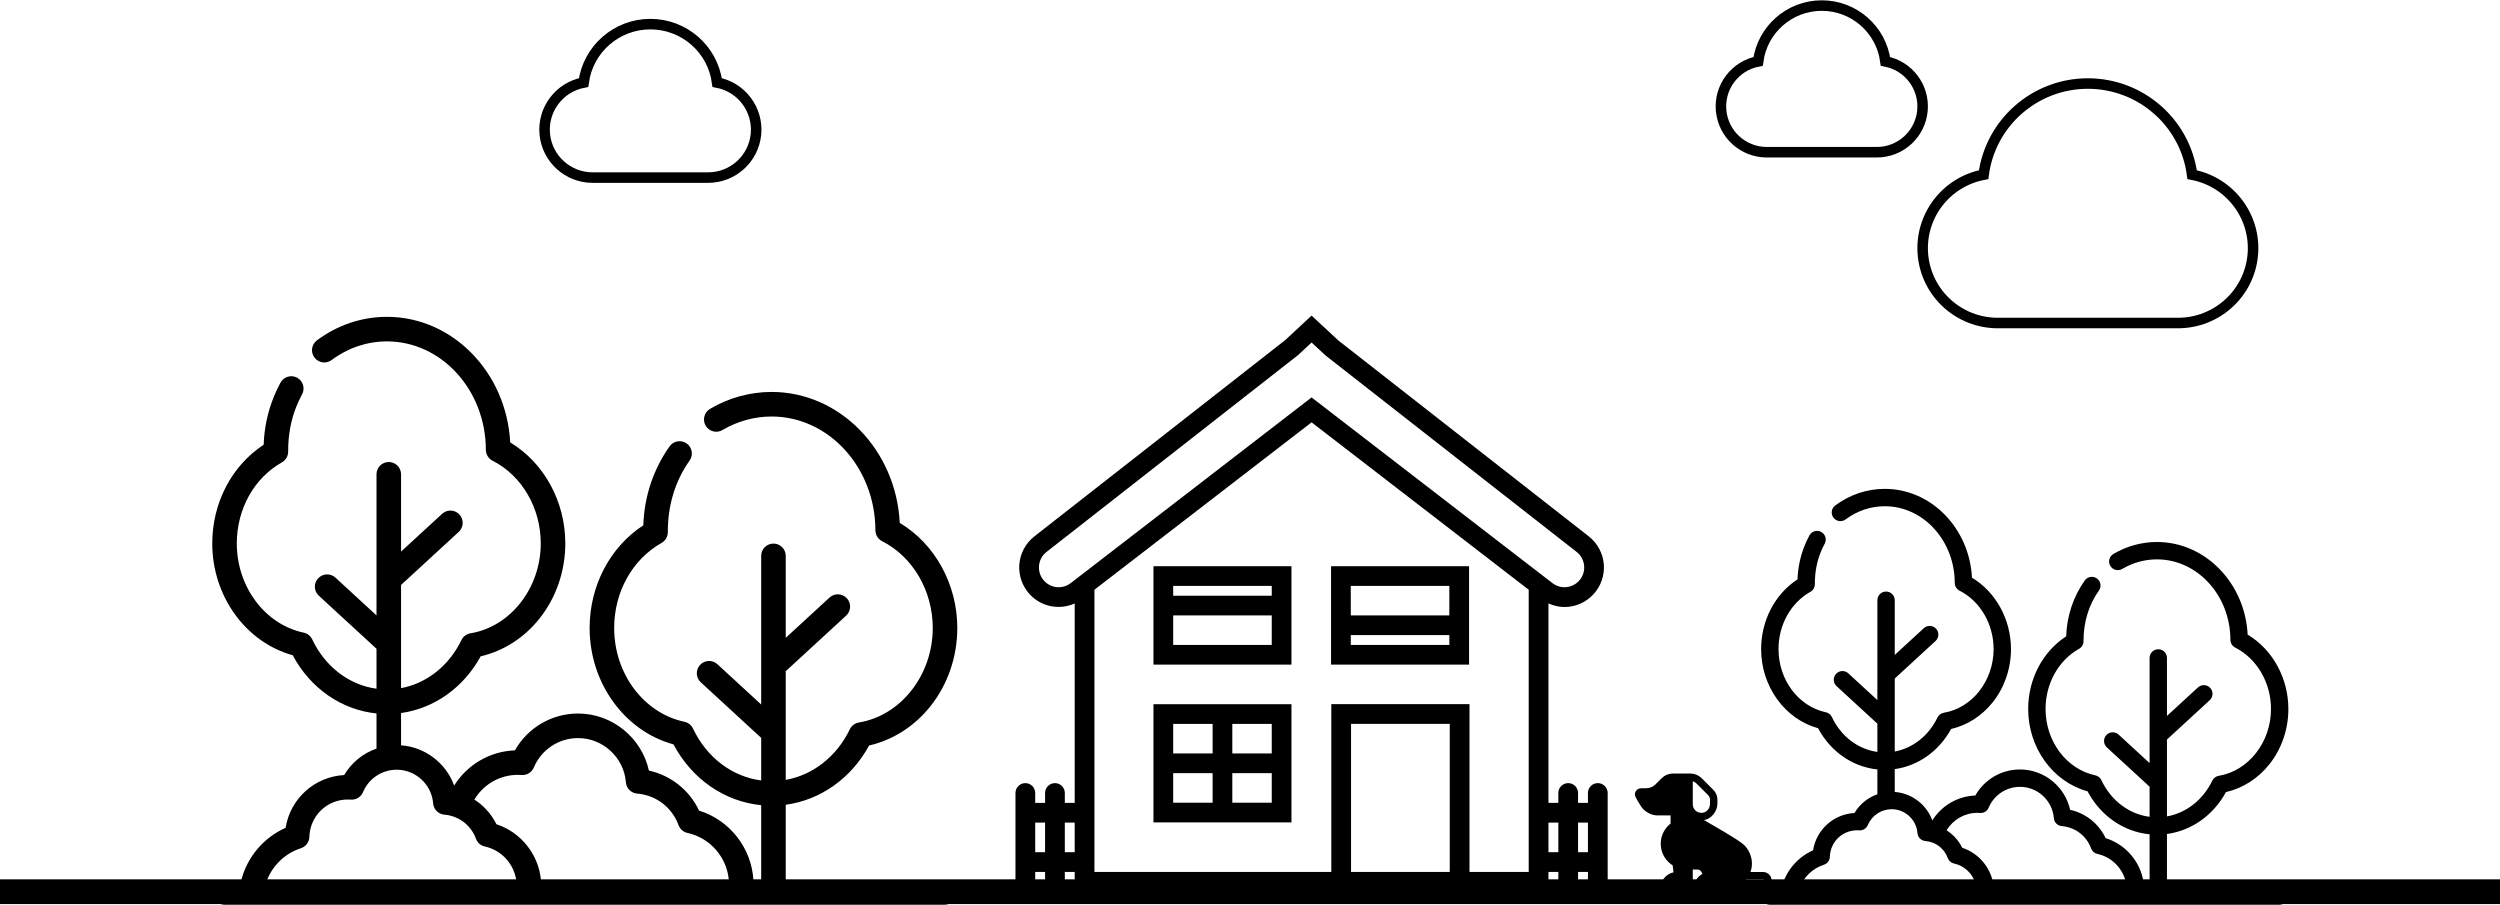 <?xml version="1.0" encoding="UTF-8"?>
<svg width="4040px" height="1462px" viewBox="0 0 4040 1462" version="1.1" xmlns="http://www.w3.org/2000/svg" xmlns:xlink="http://www.w3.org/1999/xlink">
    <!-- Generator: Sketch 48.2 (47327) - http://www.bohemiancoding.com/sketch -->
    <title>mdpi/Practice</title>
    <desc>Created with Sketch.</desc>
    <defs></defs>
    <g id="Page-1" stroke="none" stroke-width="1" fill="none" fill-rule="evenodd">
        <g id="Practice" transform="translate(20, 9)">
            <g id="003-dog" transform="translate(2732.5, 1334.5) scale(-1, 1) translate(-2732.5, -1334.5) translate(2624, 1243)" fill="#000000" fill-rule="nonzero">
                <circle id="Oval" cx="165.5" cy="27.5" r="6.5"></circle>
                <path d="M209.021,23.87 C199.793,23.87 191.872,24.518 184.221,16.878 L174.32,6.991 C169.836,2.515 163.758,0 157.418,0 L129.621,0 C123.102,0 117.012,2.513 112.513,6.991 L93.716,25.76 C89.828,29.643 87.644,34.91 87.644,40.401 L87.644,46.652 C87.644,57.979 96.646,69.663 107.866,71.334 C109.111,71.519 110.339,71.609 111.546,71.609 L111.546,73.198 C91.911,84.498 51.624,107.286 43.647,115.192 C36.934,121.898 31.87,132.501 31.87,143.217 C31.87,148.001 32.497,152.866 35.282,159.191 L11.951,159.13 C5.351,159.13 0,164.474 0,171.065 C0,177.656 5.351,183 11.951,183 L111.428,183 C117.347,183 121.45,176.653 118.588,171.479 C116.04,166.873 112.013,163.199 107.148,161.091 C109.885,155.662 111.474,151.17 118.339,151.17 L127.482,151.17 L127.482,175.043 C127.482,179.437 131.049,183 135.449,183 L165.092,183 C171.202,183 175.151,176.345 172.066,171.077 C168.393,164.801 161.908,160.369 154.335,159.427 L156.107,145.272 C165.685,139.401 172.742,129.646 174.684,118.354 C177.399,102.553 170.663,88.282 159.351,79.746 L159.351,63.652 L183.254,63.652 C192.02,63.652 202.879,57.511 207.389,50.005 C209.289,46.844 217.019,35.378 217,31.798 C216.979,27.664 213.666,23.87 209.021,23.87 Z M111.511,63.567 C101.77,63.567 95.611,55.327 95.611,46.854 L95.611,40.403 C95.611,37.096 96.876,33.857 99.35,31.387 L118.001,12.763 C120.504,10.264 123.864,8.601 127.482,8.157 L127.482,47.739 C127.482,56.25 120.618,63.567 111.511,63.567 Z M11.951,175.043 C9.755,175.043 7.968,173.259 7.968,171.065 C7.968,168.872 9.755,167.087 11.93,167.087 C40.784,167.162 33.629,167.143 40.092,167.16 C43.043,171.029 43.523,171.684 48.043,175.043 L11.951,175.043 Z" id="Shape" stroke="#000000" stroke-width="4"></path>
            </g>
            <g id="Cloud" transform="translate(860, 0)" fill-rule="nonzero" stroke="#000000" stroke-width="17">
                <path d="M2348.367,513 L2639.633,513 C2702.215,512.997 2754.534,465.573 2760.451,403.487 C2766.364,341.401 2723.934,285.011 2662.47,273.274 C2651.363,189.005 2579.289,126 2494,126 C2408.711,126 2336.637,189.005 2325.53,273.274 C2264.066,285.011 2221.636,341.401 2227.549,403.487 C2233.463,465.573 2285.782,512.997 2348.367,513 Z" id="cloud"></path>
                <path d="M77.73,278 L264.27,278 C304.351,277.998 337.859,247.608 341.648,207.821 C345.435,168.034 318.261,131.899 278.897,124.377 C271.783,70.375 225.623,30 171,30 C116.377,30 70.217,70.375 63.103,124.377 C23.739,131.899 -3.435,168.034 0.352,207.821 C4.139,247.608 37.647,277.998 77.73,278 Z" id="cloud"></path>
                <path d="M1975.093,237 L2152.907,237 C2191.112,236.998 2223.053,207.956 2226.665,169.934 C2230.275,131.912 2204.372,97.379 2166.849,90.191 C2160.068,38.584 2116.068,0 2064,0 C2011.932,0 1967.932,38.584 1961.151,90.191 C1923.628,97.379 1897.725,131.912 1901.335,169.934 C1904.946,207.956 1936.886,236.998 1975.093,237 Z" id="cloud"></path>
            </g>
            <g id="Garden" transform="translate(323, 503)" fill="#000000" fill-rule="nonzero">
                <g id="Landscape">
                    <path d="M1183.596,910.311 L926.751,910.311 L926.751,788.462 C982.838,780.914 1032.548,745.869 1061.453,692.739 C1099.857,683.956 1134.744,661.712 1160.553,629.342 C1188.569,594.2 1204,549.288 1204,502.877 C1204,432.276 1167.866,366.93 1111.012,332.989 C1105.089,215.254 1014.373,121.379 903.889,121.379 C869.112,121.379 834.702,130.848 804.381,148.763 C794.947,154.337 791.814,166.505 797.385,175.941 C802.958,185.383 815.123,188.514 824.553,182.941 C848.769,168.632 876.202,161.07 903.889,161.07 C996.219,161.07 1071.473,243.538 1071.647,344.905 C1071.661,352.375 1075.864,359.204 1082.526,362.578 C1132.219,387.74 1164.325,442.809 1164.325,502.874 C1164.325,578.682 1113.011,644.316 1044.962,655.546 C1038.589,656.6 1033.129,660.686 1030.323,666.509 C1009.042,710.664 970.589,740.512 926.751,748.283 L926.751,572.668 L1024.379,482.851 C1032.442,475.431 1032.969,462.877 1025.552,454.809 C1018.133,446.742 1005.587,446.213 997.524,453.635 L926.751,518.745 L926.751,386.262 C926.751,375.301 917.869,366.415 906.914,366.415 C895.958,366.415 887.076,375.301 887.076,386.262 L887.076,626.469 L816.303,561.359 C808.24,553.936 795.69,554.466 788.275,562.533 C780.858,570.6 781.385,583.154 789.449,590.574 L887.078,680.392 L887.078,749.212 C840.301,743.182 799.048,712.217 776.912,665.361 C774.267,659.759 769.157,655.715 763.102,654.43 C697.277,640.439 649.503,576.703 649.503,502.874 C649.503,444.66 678.845,391.972 726.079,365.38 C732.4,361.821 736.275,355.094 736.186,347.841 C736.12,303.917 748.315,264.853 771.386,232.297 C777.724,223.355 775.614,210.966 766.678,204.63 C757.74,198.287 745.357,200.402 739.024,209.34 C712.741,246.427 698.152,290.363 696.59,336.882 C642.791,371.982 609.832,434.499 609.832,502.877 C609.832,591.817 666.269,669.29 745.371,690.953 C775.144,747.052 827.805,783.356 887.083,789.167 L887.083,910.311 L874.519,910.311 C871.596,858.371 836.108,813.186 786.69,797.929 C771.184,764.923 741.065,740.992 705.648,733.233 C694.036,680.427 646.523,641.051 591.156,641.051 C548.461,641.051 509.747,664.008 489.11,700.55 C448.468,702.095 411.927,723.817 390.937,757.47 C377.855,721.465 344.346,695.249 305.112,692.431 L305.112,640.251 C358.664,632.802 406.083,599.291 433.79,548.596 C470.594,540.089 504.019,518.727 528.764,487.69 C555.708,453.899 570.547,410.711 570.547,366.086 C570.547,298.357 535.958,235.652 481.498,202.943 C475.588,89.989 388.461,0 282.373,0 C241.679,0 202.537,13.13 169.176,37.977 C160.39,44.519 158.568,56.956 165.108,65.747 C171.647,74.537 184.075,76.36 192.865,69.818 C219.325,50.107 250.276,39.692 282.373,39.692 C370.3,39.692 441.971,118.266 442.138,214.847 C442.152,222.317 446.354,229.147 453.016,232.521 C500.31,256.468 530.867,308.897 530.867,366.086 C530.867,438.254 482.044,500.733 417.298,511.417 C410.928,512.471 405.465,516.557 402.66,522.38 C382.566,564.069 346.401,592.367 305.108,600.037 L305.108,433.28 L398.305,347.542 C406.368,340.122 406.892,327.568 399.478,319.501 C392.063,311.431 379.513,310.904 371.45,318.327 L305.108,379.36 L305.108,254.447 C305.108,243.486 296.226,234.6 285.27,234.6 C274.314,234.6 265.432,243.486 265.432,254.447 L265.432,482.493 L199.092,421.46 C191.026,414.038 178.479,414.567 171.064,422.634 C163.647,430.702 164.174,443.258 172.238,450.676 L265.43,536.414 L265.43,600.966 C221.324,594.929 182.486,565.566 161.568,521.293 C158.923,515.692 153.813,511.647 147.758,510.363 C85.129,497.044 39.671,436.372 39.671,366.086 C39.671,310.655 67.596,260.496 112.55,235.186 C118.867,231.629 122.742,224.914 122.657,217.664 C122.596,190.639 127.118,166.9 136.035,144.632 C138.688,138.017 141.743,131.518 145.122,125.312 C150.361,115.685 146.81,103.635 137.188,98.393 C127.565,93.147 115.518,96.701 110.281,106.329 C106.163,113.895 102.439,121.814 99.212,129.869 C89.439,154.269 84.024,180.073 83.076,206.695 C31.551,240.496 0,300.489 0,366.086 C0,451.48 54.128,525.893 130.032,546.864 C158.575,600.399 208.825,635.134 265.432,640.947 L265.432,697.715 C243.723,705.304 225.143,720.31 213.19,740.465 C165.016,743.206 126.091,778.802 118.547,825.747 C83.017,841.533 56.602,872.842 46.876,910.306 L19.838,910.306 C8.882,910.306 0,919.192 0,930.153 C0,941.114 8.882,950 19.838,950 L63.295,950 L511.111,950 L854.074,950 L1183.596,950 C1194.551,950 1203.433,941.114 1203.433,930.153 C1203.433,919.192 1194.549,910.311 1183.596,910.311 Z M88.482,910.311 C97.945,886.184 117.851,866.965 143.21,858.747 C151.189,856.162 156.68,848.838 156.927,840.453 C157.926,806.549 185.272,779.99 219.184,779.99 C220.543,779.99 222.029,780.053 223.857,780.187 C232.355,780.801 240.306,775.945 243.605,768.083 C252.851,746.076 274.239,731.854 298.093,731.854 C328.724,731.854 354.582,755.762 356.962,786.283 C357.724,796.025 365.458,803.766 375.198,804.528 C380.607,804.949 385.837,806.137 390.789,807.949 C390.81,807.956 390.829,807.967 390.85,807.975 C391.77,808.313 392.675,808.678 393.573,809.059 C393.766,809.141 393.961,809.224 394.154,809.308 C394.994,809.673 395.824,810.057 396.64,810.459 C396.917,810.598 397.19,810.741 397.465,810.882 C398.596,811.461 399.704,812.078 400.79,812.725 C401.383,813.08 401.98,813.423 402.558,813.8 C402.998,814.082 403.422,814.386 403.849,814.675 C404.501,815.12 405.148,815.571 405.782,816.042 C406.142,816.31 406.497,816.578 406.848,816.853 C407.614,817.451 408.372,818.067 409.108,818.705 C409.312,818.879 409.517,819.046 409.719,819.223 C411.673,820.954 413.514,822.82 415.229,824.801 C415.386,824.984 415.541,825.168 415.697,825.354 C416.419,826.208 417.115,827.085 417.79,827.982 C417.919,828.153 418.053,828.323 418.18,828.497 C419.72,830.595 421.124,832.807 422.384,835.115 C422.551,835.421 422.709,835.734 422.874,836.044 C423.32,836.898 423.746,837.769 424.153,838.651 C424.315,838.999 424.477,839.347 424.633,839.698 C425.133,840.841 425.608,842.001 426.039,843.18 C426.055,843.222 426.069,843.26 426.086,843.302 C428.412,849.73 433.881,854.508 440.56,855.948 C442.333,856.329 444.071,856.795 445.78,857.319 C446.337,857.491 446.878,857.7 447.431,857.886 C448.569,858.267 449.703,858.656 450.81,859.098 C451.45,859.354 452.073,859.644 452.701,859.919 C453.691,860.352 454.676,860.792 455.64,861.272 C456.289,861.594 456.919,861.942 457.554,862.286 C458.467,862.777 459.37,863.286 460.252,863.82 C460.879,864.198 461.498,864.591 462.112,864.991 C462.968,865.549 463.812,866.13 464.64,866.728 C465.23,867.153 465.813,867.579 466.387,868.024 C467.208,868.659 468.002,869.32 468.79,869.991 C469.324,870.445 469.865,870.896 470.384,871.367 C471.191,872.101 471.962,872.866 472.731,873.635 C473.185,874.089 473.655,874.534 474.095,875.004 C474.961,875.924 475.779,876.884 476.59,877.849 C476.891,878.209 477.211,878.547 477.505,878.912 C478.587,880.262 479.619,881.65 480.593,883.083 C480.797,883.382 480.974,883.702 481.171,884.003 C481.921,885.147 482.653,886.302 483.332,887.49 C483.638,888.029 483.913,888.588 484.205,889.137 C484.731,890.12 485.249,891.106 485.726,892.115 C486.022,892.743 486.286,893.386 486.561,894.021 C486.979,894.988 487.384,895.955 487.755,896.943 C488.009,897.62 488.242,898.305 488.475,898.992 C488.807,899.971 489.117,900.956 489.404,901.954 C489.606,902.66 489.794,903.37 489.975,904.083 C490.227,905.095 490.448,906.113 490.653,907.139 C490.796,907.854 490.935,908.57 491.055,909.294 C491.111,909.631 491.139,909.972 491.189,910.311 L88.482,910.311 Z M531.189,910.313 L531.189,910.311 C531.172,910.122 531.132,909.937 531.118,909.751 C530.89,907.382 530.596,905.027 530.208,902.7 C530.185,902.563 530.154,902.427 530.131,902.29 C529.726,899.917 529.244,897.566 528.68,895.242 C528.656,895.141 528.637,895.039 528.611,894.943 C528.045,892.64 527.389,890.369 526.674,888.125 C526.596,887.885 526.526,887.638 526.446,887.398 C525.74,885.238 524.955,883.111 524.111,881.008 C523.988,880.705 523.871,880.399 523.746,880.098 C522.899,878.039 521.985,876.016 521.011,874.023 C520.858,873.708 520.705,873.395 520.548,873.082 C519.556,871.101 518.507,869.153 517.397,867.243 C517.228,866.953 517.058,866.669 516.887,866.379 C515.744,864.453 514.547,862.561 513.284,860.714 C513.131,860.488 512.971,860.269 512.816,860.048 C511.499,858.152 510.133,856.291 508.698,854.487 C508.609,854.374 508.513,854.265 508.423,854.15 C506.923,852.278 505.366,850.452 503.741,848.685 C503.723,848.666 503.706,848.645 503.69,848.626 C502.081,846.88 500.404,845.194 498.681,843.556 C498.53,843.413 498.384,843.264 498.234,843.123 C496.576,841.568 494.859,840.072 493.101,838.623 C492.865,838.43 492.633,838.232 492.395,838.037 C490.664,836.637 488.887,835.294 487.064,834.002 C486.782,833.802 486.5,833.602 486.218,833.404 C484.397,832.139 482.533,830.929 480.628,829.779 C480.329,829.6 480.028,829.421 479.73,829.245 C477.799,828.104 475.833,827.019 473.827,826.001 C473.552,825.859 473.272,825.73 472.995,825.594 C470.925,824.57 468.823,823.599 466.676,822.709 C466.486,822.629 466.293,822.561 466.102,822.483 C463.852,821.568 461.568,820.714 459.24,819.954 C459.233,819.952 459.224,819.947 459.215,819.943 C459.113,819.738 458.998,819.547 458.897,819.345 C458.095,817.738 457.256,816.159 456.372,814.607 C455.92,813.814 455.438,813.04 454.968,812.259 C454.396,811.32 453.82,810.384 453.22,809.464 C452.644,808.577 452.052,807.706 451.445,806.841 C450.918,806.09 450.377,805.351 449.832,804.615 C449.145,803.686 448.456,802.761 447.737,801.858 C447.313,801.328 446.869,800.82 446.436,800.303 C444.764,798.291 443.017,796.35 441.19,794.477 C440.875,794.155 440.574,793.821 440.256,793.503 C439.349,792.6 438.41,791.734 437.47,790.866 C436.927,790.365 436.386,789.866 435.831,789.377 C434.932,788.586 434.02,787.81 433.089,787.048 C432.412,786.492 431.723,785.958 431.031,785.42 C430.168,784.754 429.312,784.081 428.426,783.441 C427.179,782.538 425.905,781.676 424.616,780.832 C424.273,780.606 423.946,780.357 423.598,780.135 C438.055,755.701 464.52,740.166 493.759,740.166 C495.549,740.166 497.491,740.248 499.871,740.423 C508.357,741.055 516.317,736.178 519.617,728.318 C531.753,699.423 559.835,680.752 591.156,680.752 C631.374,680.752 665.324,712.146 668.447,752.221 C669.206,761.964 676.943,769.704 686.683,770.464 C716.941,772.823 743.17,792.809 753.507,821.382 C755.833,827.81 761.303,832.588 767.981,834.028 C804.581,841.919 831.732,873.407 834.782,910.32 L531.189,910.32 L531.189,910.313 Z"></path>
                </g>
                <g id="Garden-Copy" transform="translate(2503, 278)">
                    <path d="M837.561,643.925 L655.807,643.925 L655.807,557.733 C695.497,552.394 730.673,527.604 751.128,490.022 C778.304,483.809 802.992,468.074 821.255,445.176 C841.08,420.318 852,388.549 852,355.719 C852,305.778 826.43,259.555 786.198,235.546 C782.006,152.264 717.812,85.859 639.629,85.859 C615.02,85.859 590.669,92.558 569.213,105.231 C562.537,109.173 560.32,117.78 564.263,124.455 C568.206,131.134 576.815,133.349 583.487,129.406 C600.624,119.285 620.037,113.936 639.629,113.936 C704.965,113.936 758.219,172.271 758.342,243.975 C758.352,249.259 761.325,254.09 766.04,256.476 C801.205,274.275 823.924,313.229 823.924,355.717 C823.924,409.341 787.613,455.769 739.458,463.712 C734.948,464.458 731.084,467.349 729.099,471.467 C714.04,502.701 686.829,523.815 655.807,529.312 L655.807,405.088 L724.892,341.553 C730.599,336.305 730.971,327.424 725.723,321.718 C720.473,316.011 711.595,315.637 705.889,320.887 L655.807,366.944 L655.807,273.23 C655.807,265.476 649.522,259.191 641.769,259.191 C634.017,259.191 627.731,265.476 627.731,273.23 L627.731,443.144 L577.65,397.088 C571.944,391.837 563.063,392.212 557.816,397.918 C552.568,403.625 552.94,412.505 558.646,417.754 L627.733,481.288 L627.733,529.969 C594.632,525.704 565.439,503.799 549.775,470.655 C547.903,466.693 544.287,463.832 540.002,462.923 C493.422,453.026 459.615,407.942 459.615,355.717 C459.615,314.538 480.379,277.269 513.803,258.458 C518.276,255.94 521.019,251.182 520.955,246.052 C520.909,214.981 529.539,187.349 545.865,164.32 C550.349,157.994 548.857,149.23 542.533,144.749 C536.208,140.262 527.445,141.758 522.964,148.08 C504.365,174.315 494.041,205.394 492.936,238.3 C454.866,263.128 431.542,307.351 431.542,355.719 C431.542,418.632 471.48,473.434 527.455,488.758 C548.524,528.441 585.789,554.121 627.736,558.232 L627.736,643.925 L618.845,643.925 C616.777,607.184 591.665,575.222 556.694,564.43 C545.722,541.083 524.408,524.154 499.346,518.666 C491.129,481.313 457.506,453.459 418.326,453.459 C388.114,453.459 360.718,469.698 346.114,495.547 C317.354,496.64 291.497,512.006 276.643,535.81 C267.386,510.341 243.673,491.797 215.91,489.804 L215.91,452.893 C253.806,447.624 287.361,423.92 306.967,388.059 C333.012,382.042 356.664,366.931 374.175,344.977 C393.242,321.074 403.742,290.524 403.742,258.958 C403.742,211.049 379.266,166.693 340.728,143.555 C336.546,63.656 274.891,0 199.819,0 C171.022,0 143.324,9.288 119.716,26.863 C113.499,31.492 112.209,40.289 116.837,46.508 C121.465,52.725 130.259,54.015 136.479,49.387 C155.203,35.444 177.106,28.077 199.819,28.077 C262.039,28.077 312.757,83.658 312.875,151.976 C312.885,157.26 315.858,162.091 320.573,164.478 C354.04,181.418 375.663,218.504 375.663,258.958 C375.663,310.007 341.114,354.203 295.297,361.76 C290.789,362.506 286.924,365.396 284.939,369.515 C270.719,399.005 245.128,419.022 215.907,424.447 L215.907,306.489 L281.857,245.84 C287.563,240.592 287.934,231.711 282.687,226.005 C277.44,220.297 268.559,219.924 262.853,225.174 L215.907,268.347 L215.907,179.988 C215.907,172.235 209.622,165.949 201.869,165.949 C194.116,165.949 187.831,172.235 187.831,179.988 L187.831,341.3 L140.886,298.128 C135.178,292.877 126.299,293.252 121.052,298.958 C115.804,304.665 116.176,313.547 121.882,318.794 L187.829,379.442 L187.829,425.105 C156.618,420.834 129.134,400.063 114.333,368.746 C112.46,364.784 108.844,361.923 104.559,361.015 C60.241,351.594 28.073,308.676 28.073,258.958 C28.073,219.747 47.833,184.267 79.645,166.363 C84.115,163.847 86.857,159.097 86.797,153.968 C86.754,134.852 89.954,118.06 96.264,102.308 C98.141,97.629 100.303,93.032 102.694,88.642 C106.402,81.832 103.889,73.308 97.08,69.6 C90.27,65.889 81.745,68.404 78.039,75.213 C75.126,80.566 72.49,86.167 70.207,91.865 C63.291,109.125 59.459,127.378 58.788,146.21 C22.327,170.119 0,212.556 0,258.958 C0,319.363 38.303,372 92.016,386.835 C112.214,424.703 147.773,449.274 187.831,453.386 L187.831,493.541 C172.468,498.91 159.32,509.524 150.862,523.781 C116.772,525.72 89.227,550.9 83.889,584.107 C58.746,595.274 40.054,617.421 33.171,643.922 L14.038,643.922 C6.285,643.922 0,650.207 0,657.961 C0,665.714 6.285,672 14.038,672 L44.79,672 L361.683,672 L604.378,672 L837.561,672 C845.314,672 851.599,665.714 851.599,657.961 C851.599,650.207 845.312,643.925 837.561,643.925 Z M62.614,643.925 C69.31,626.859 83.396,613.264 101.341,607.451 C106.987,605.622 110.873,600.441 111.048,594.51 C111.755,570.527 131.106,551.74 155.104,551.74 C156.065,551.74 157.117,551.785 158.41,551.88 C164.424,552.314 170.05,548.879 172.385,543.318 C178.928,527.751 194.063,517.691 210.943,517.691 C232.619,517.691 250.917,534.602 252.601,556.192 C253.14,563.083 258.613,568.558 265.506,569.098 C269.333,569.396 273.034,570.236 276.538,571.517 C276.553,571.522 276.567,571.531 276.582,571.536 C277.232,571.775 277.873,572.033 278.509,572.303 C278.645,572.361 278.783,572.419 278.92,572.479 C279.514,572.737 280.101,573.008 280.679,573.293 C280.875,573.391 281.068,573.493 281.263,573.593 C282.063,574.002 282.847,574.438 283.616,574.896 C284.035,575.147 284.458,575.39 284.867,575.656 C285.178,575.856 285.478,576.071 285.781,576.275 C286.241,576.59 286.699,576.909 287.148,577.242 C287.403,577.432 287.654,577.622 287.902,577.816 C288.445,578.239 288.981,578.675 289.501,579.126 C289.646,579.249 289.791,579.367 289.934,579.492 C291.317,580.717 292.62,582.037 293.833,583.438 C293.944,583.568 294.054,583.698 294.164,583.829 C294.675,584.433 295.168,585.054 295.645,585.688 C295.737,585.809 295.831,585.929 295.921,586.052 C297.011,587.537 298.005,589.101 298.897,590.734 C299.015,590.95 299.126,591.172 299.243,591.391 C299.559,591.995 299.86,592.611 300.148,593.235 C300.263,593.481 300.378,593.728 300.487,593.976 C300.842,594.785 301.178,595.605 301.483,596.439 C301.494,596.469 301.504,596.495 301.516,596.525 C303.162,601.072 307.032,604.452 311.758,605.47 C313.013,605.74 314.243,606.069 315.452,606.441 C315.847,606.562 316.229,606.71 316.621,606.842 C317.426,607.111 318.228,607.386 319.012,607.699 C319.464,607.88 319.905,608.085 320.35,608.28 C321.05,608.586 321.748,608.897 322.43,609.236 C322.889,609.464 323.335,609.711 323.784,609.954 C324.43,610.302 325.069,610.661 325.693,611.039 C326.137,611.307 326.575,611.585 327.009,611.868 C327.615,612.262 328.212,612.673 328.798,613.096 C329.216,613.397 329.629,613.698 330.035,614.013 C330.615,614.462 331.178,614.93 331.735,615.404 C332.113,615.725 332.496,616.045 332.863,616.377 C333.434,616.897 333.98,617.438 334.524,617.982 C334.845,618.303 335.178,618.618 335.489,618.95 C336.102,619.601 336.681,620.28 337.255,620.962 C337.468,621.217 337.694,621.457 337.902,621.715 C338.668,622.67 339.398,623.652 340.087,624.665 C340.232,624.877 340.357,625.103 340.496,625.316 C341.027,626.125 341.545,626.942 342.026,627.782 C342.242,628.163 342.437,628.559 342.643,628.947 C343.016,629.643 343.382,630.34 343.72,631.054 C343.929,631.498 344.116,631.953 344.31,632.402 C344.607,633.086 344.893,633.77 345.156,634.469 C345.336,634.948 345.5,635.433 345.665,635.919 C345.9,636.611 346.119,637.308 346.322,638.014 C346.465,638.513 346.599,639.016 346.727,639.52 C346.905,640.235 347.061,640.956 347.206,641.682 C347.307,642.188 347.406,642.693 347.491,643.206 C347.53,643.444 347.55,643.685 347.585,643.925 L62.614,643.925 Z M375.891,643.927 L375.891,643.925 C375.879,643.792 375.851,643.66 375.841,643.529 C375.68,641.853 375.472,640.187 375.197,638.541 C375.18,638.445 375.159,638.348 375.142,638.252 C374.856,636.573 374.515,634.91 374.115,633.266 C374.099,633.194 374.086,633.123 374.067,633.054 C373.666,631.425 373.202,629.819 372.696,628.232 C372.641,628.062 372.591,627.887 372.535,627.717 C372.035,626.19 371.48,624.685 370.882,623.197 C370.796,622.983 370.712,622.766 370.624,622.553 C370.025,621.097 369.378,619.666 368.689,618.256 C368.581,618.033 368.473,617.812 368.361,617.591 C367.659,616.189 366.917,614.811 366.131,613.46 C366.011,613.255 365.892,613.054 365.77,612.849 C364.961,611.486 364.114,610.148 363.221,608.842 C363.113,608.682 363,608.527 362.89,608.371 C361.958,607.03 360.991,605.713 359.976,604.437 C359.913,604.357 359.844,604.28 359.781,604.199 C358.72,602.874 357.618,601.583 356.468,600.333 C356.455,600.32 356.443,600.305 356.432,600.291 C355.293,599.057 354.107,597.863 352.887,596.705 C352.781,596.603 352.677,596.499 352.571,596.399 C351.398,595.299 350.183,594.24 348.938,593.215 C348.772,593.079 348.607,592.939 348.439,592.801 C347.214,591.811 345.956,590.86 344.667,589.947 C344.467,589.805 344.267,589.664 344.068,589.524 C342.78,588.629 341.46,587.773 340.112,586.959 C339.901,586.833 339.688,586.707 339.476,586.582 C338.11,585.775 336.719,585.007 335.3,584.287 C335.105,584.187 334.907,584.095 334.711,583.999 C333.246,583.275 331.759,582.588 330.239,581.959 C330.104,581.902 329.968,581.854 329.833,581.799 C328.241,581.151 326.625,580.547 324.977,580.01 C324.972,580.008 324.966,580.005 324.959,580.001 C324.888,579.857 324.806,579.722 324.735,579.579 C324.167,578.442 323.573,577.325 322.947,576.227 C322.628,575.666 322.287,575.119 321.954,574.566 C321.549,573.902 321.142,573.24 320.717,572.589 C320.31,571.962 319.89,571.346 319.461,570.734 C319.088,570.203 318.706,569.68 318.32,569.159 C317.834,568.502 317.346,567.848 316.837,567.209 C316.537,566.834 316.223,566.475 315.917,566.109 C314.734,564.686 313.497,563.313 312.204,561.988 C311.981,561.76 311.768,561.524 311.544,561.299 C310.901,560.66 310.237,560.048 309.572,559.434 C309.187,559.079 308.804,558.726 308.412,558.38 C307.776,557.821 307.13,557.272 306.471,556.733 C305.992,556.34 305.505,555.962 305.015,555.581 C304.405,555.11 303.799,554.634 303.172,554.181 C302.29,553.542 301.388,552.933 300.476,552.336 C300.233,552.176 300.002,552 299.755,551.843 C309.986,534.559 328.713,523.57 349.404,523.57 C350.671,523.57 352.045,523.628 353.729,523.752 C359.735,524.199 365.368,520.749 367.702,515.189 C376.29,494.75 396.163,481.542 418.326,481.542 C446.787,481.542 470.811,503.75 473.02,532.097 C473.558,538.989 479.033,544.464 485.925,545.002 C507.337,546.671 525.898,560.808 533.213,581.02 C534.859,585.567 538.729,588.947 543.455,589.965 C569.355,595.547 588.568,617.82 590.726,643.932 L375.891,643.932 L375.891,643.927 Z" id="Landscape"></path>
                </g>
            </g>
            <g id="002-house" transform="translate(1621, 501)" fill="#000000" fill-rule="nonzero">
                <path d="M223,564 L446,564 L446,405 L223,405 L223,564 Z M254.857,532.2 L254.857,484.5 L414.143,484.5 L414.143,532.2 L254.857,532.2 Z M414.143,436.8 L414.143,452.7 L254.857,452.7 L254.857,436.8 L414.143,436.8 Z" id="Shape"></path>
                <path d="M223,628 L223,819 L446,819 L446,628 L223,628 Z M318.571,659.833 L318.571,707.583 L254.857,707.583 L254.857,659.833 L318.571,659.833 Z M254.857,739.417 L318.571,739.417 L318.571,787.167 L254.857,787.167 L254.857,739.417 Z M350.429,787.167 L350.429,739.417 L414.143,739.417 L414.143,787.167 L350.429,787.167 Z M414.143,707.583 L350.429,707.583 L350.429,659.833 L414.143,659.833 L414.143,707.583 Z" id="Shape"></path>
                <path d="M510,564 L733,564 L733,405 L510,405 L510,564 Z M541.857,532.2 L541.857,516.3 L701.143,516.3 L701.143,532.2 L541.857,532.2 Z M701.143,436.8 L701.143,484.5 L541.857,484.5 L541.857,436.8 L701.143,436.8 Z" id="Shape"></path>
                <path d="M941.05,755.519 C932.23,755.519 925.1,762.666 925.1,771.471 L925.1,787.422 L909.15,787.422 L909.15,771.471 C909.15,762.666 902.02,755.519 893.2,755.519 C884.38,755.519 877.25,762.666 877.25,771.471 L877.25,787.422 L861.3,787.422 L861.3,465.141 C869.61,468.874 878.414,470.931 887.235,470.931 C904.349,470.931 921.352,463.977 933.92,450.45 C946.042,437.402 952.183,419.744 950.779,401.99 C949.36,384.252 940.508,367.774 926.504,356.8 L521.916,40.309 L478.5,0 L436.121,39.432 L30.512,356.8 C16.492,367.774 7.64,384.252 6.236,401.99 C4.833,419.744 10.974,437.402 23.096,450.45 C42.14,470.963 71.281,476.132 95.716,465.157 L95.716,787.438 L79.75,787.438 L79.75,771.487 C79.75,762.681 72.62,755.535 63.8,755.535 C54.98,755.535 47.85,762.681 47.85,771.487 L47.85,787.438 L31.9,787.438 L31.9,771.487 C31.9,762.681 24.77,755.535 15.95,755.535 C7.13,755.535 0,762.681 0,771.487 L0,915.049 C0,923.854 7.13,931 15.95,931 C24.77,931 31.9,923.854 31.9,915.049 L31.9,899.097 L47.85,899.097 L47.85,915.049 C47.85,923.854 54.98,931 63.8,931 C72.62,931 79.75,923.854 79.75,915.049 L79.75,899.097 L95.7,899.097 L95.7,931 L510.4,931 L733.7,931 L861.3,931 L861.3,899.097 L877.25,899.097 L877.25,915.049 C877.25,923.854 884.38,931 893.2,931 C902.02,931 909.15,923.854 909.15,915.049 L909.15,899.097 L925.1,899.097 L925.1,915.049 C925.1,923.854 932.23,931 941.05,931 C949.87,931 957,923.854 957,915.049 L957,771.487 C957,762.666 949.87,755.519 941.05,755.519 Z M46.446,428.724 C40.306,422.104 37.323,413.507 38.041,404.51 C38.758,395.513 43.049,387.49 50.179,381.923 L456.808,63.694 L478.516,43.515 L501.229,64.555 L906.837,381.923 C913.951,387.49 918.257,395.513 918.975,404.51 C919.693,413.507 916.694,422.12 910.57,428.724 C899.277,440.879 880.887,442.41 867.728,432.281 L861.3,427.336 L478.5,132.237 L101.921,422.551 L101.905,422.567 L89.288,432.281 C76.113,442.41 57.739,440.879 46.446,428.724 Z M31.9,867.179 L31.9,819.325 L47.85,819.325 L47.85,867.179 L31.9,867.179 Z M79.75,867.179 L79.75,819.325 L95.7,819.325 L95.7,867.179 L79.75,867.179 Z M542.3,899.081 L542.3,659.811 L701.8,659.811 L701.8,899.081 L542.3,899.081 Z M829.4,899.081 L733.7,899.081 L733.7,627.909 L510.4,627.909 L510.4,899.081 L127.6,899.081 L127.6,443.017 L478.5,172.498 L829.4,443.017 L829.4,899.081 Z M861.3,867.179 L861.3,819.325 L877.25,819.325 L877.25,867.179 L861.3,867.179 Z M909.15,867.179 L909.15,819.325 L925.1,819.325 L925.1,867.179 L909.15,867.179 Z" id="Shape"></path>
            </g>
            <path d="M0,1432 L4000,1432" id="Line-2" stroke="#000000" stroke-width="40" stroke-linecap="square"></path>
        </g>
    </g>
</svg>